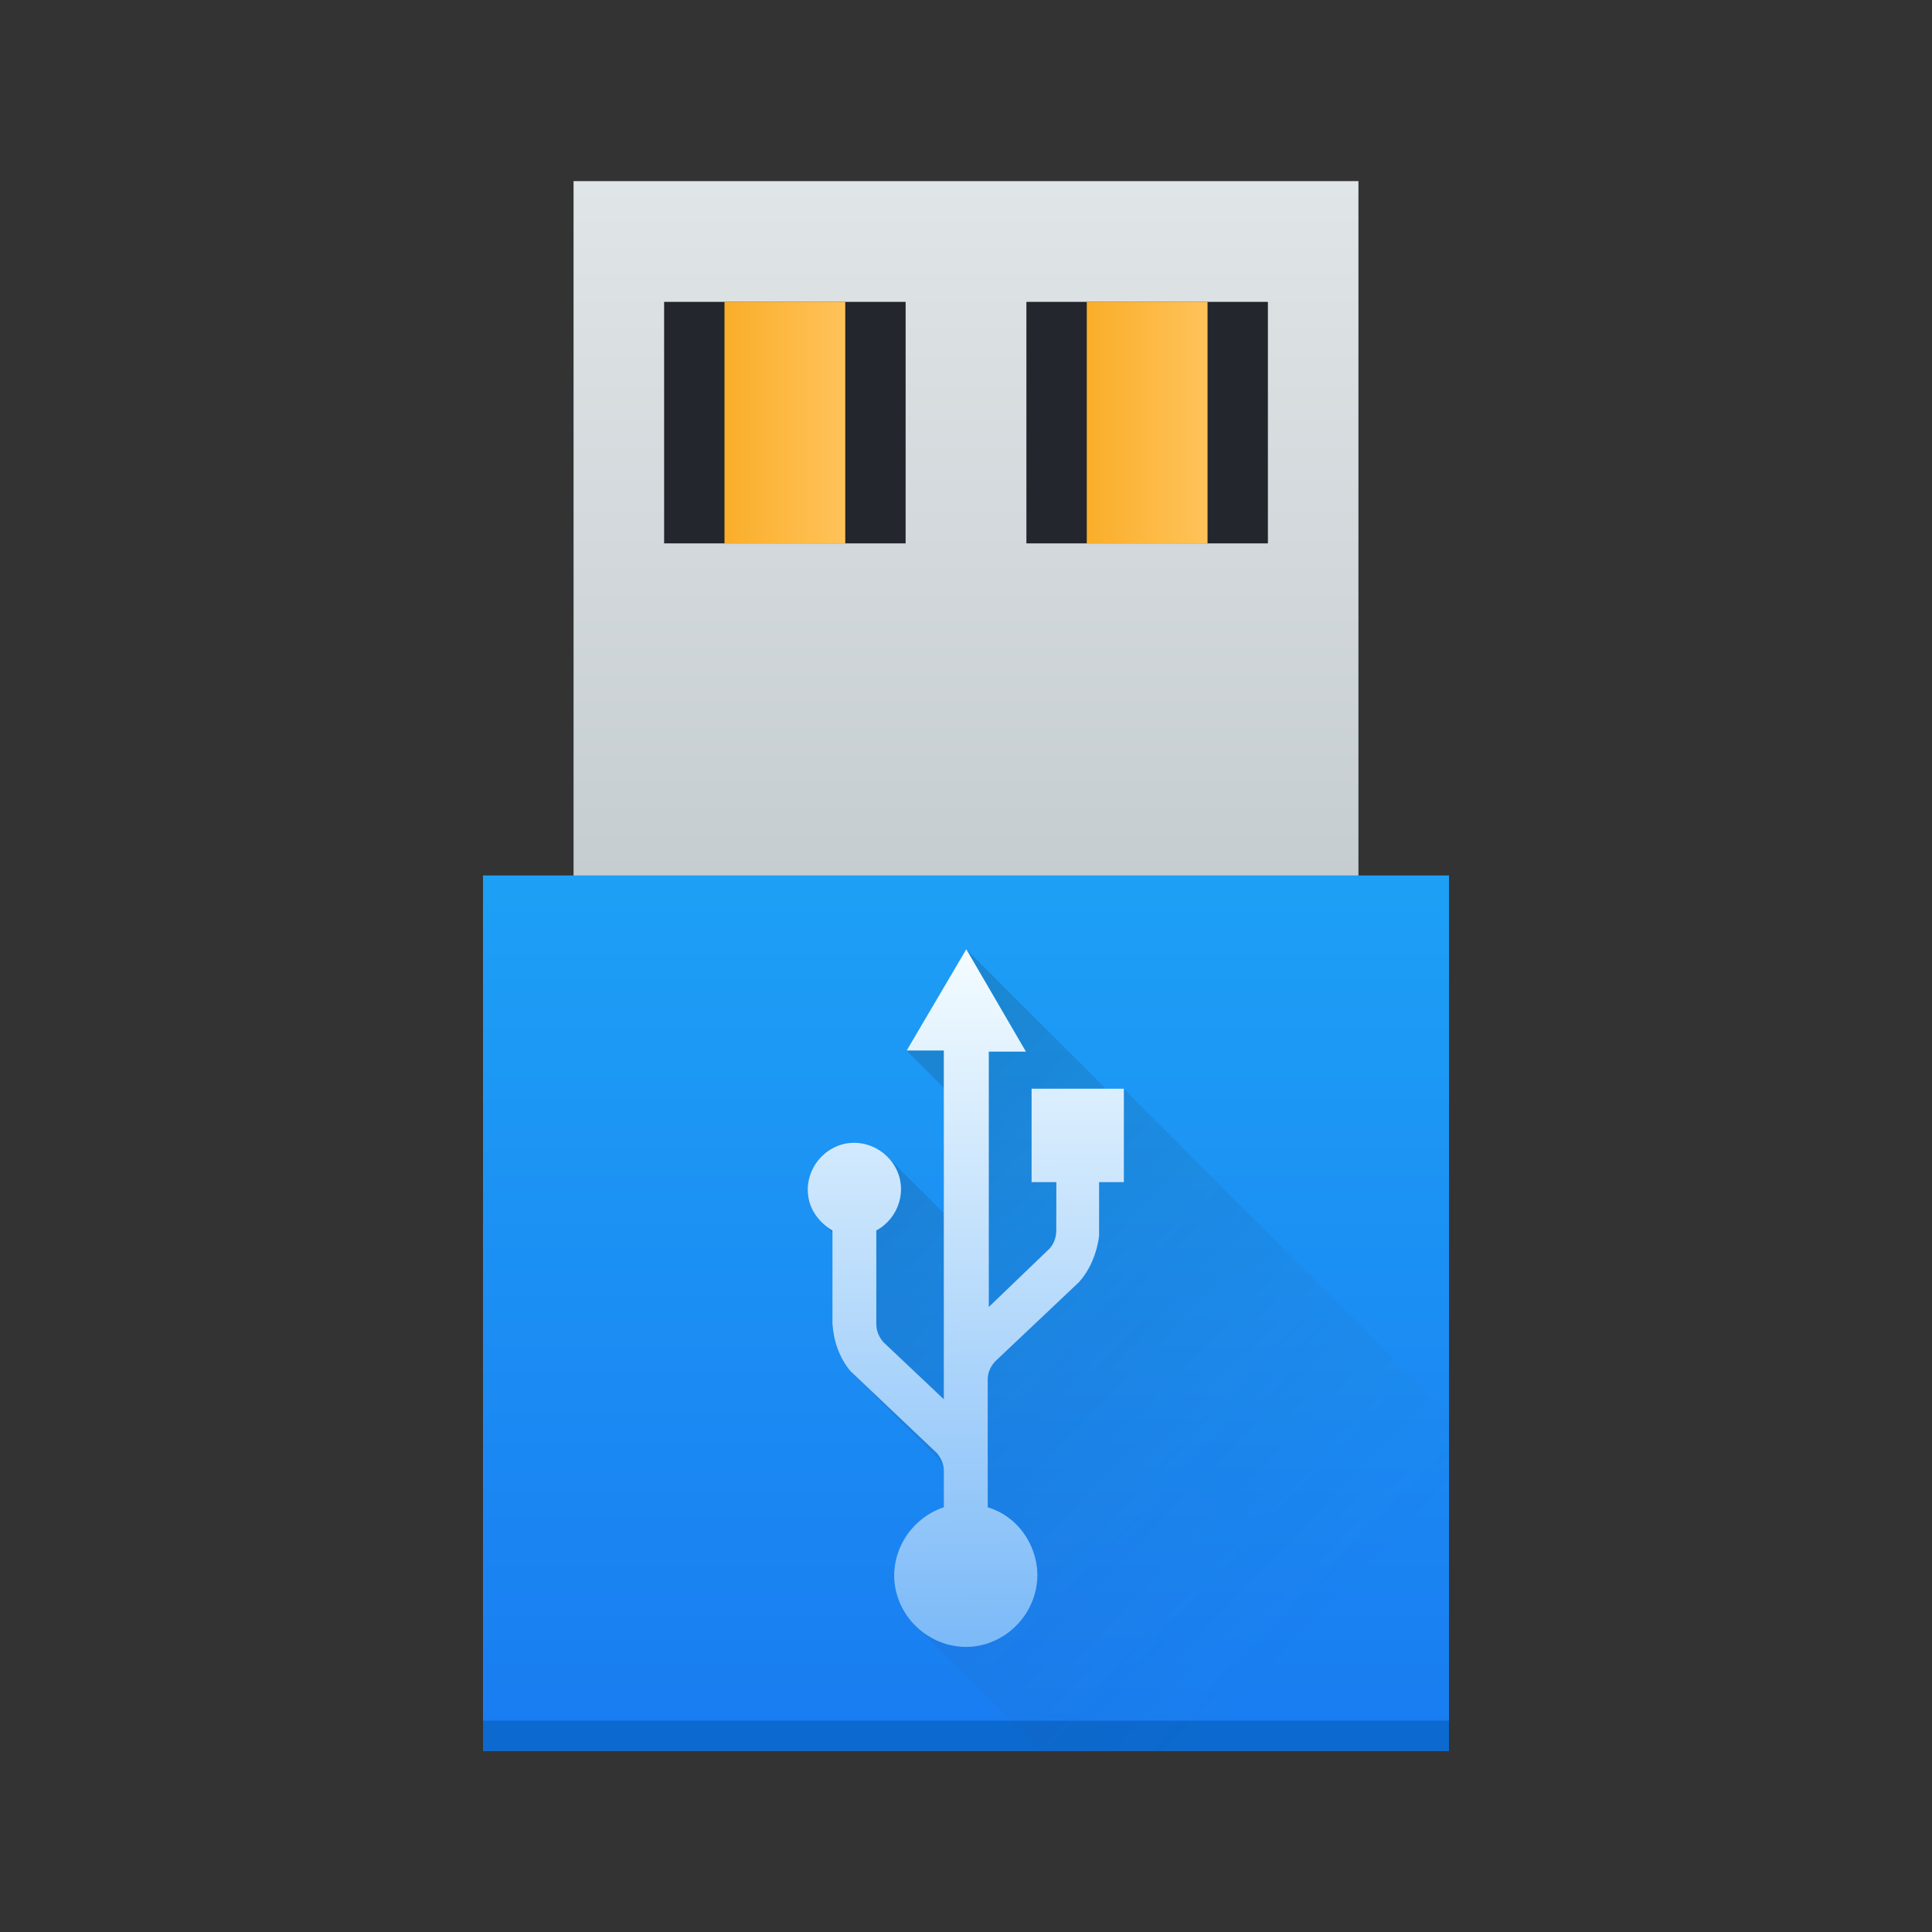 <?xml version="1.0" encoding="UTF-8" standalone="no"?>
<!-- Created with Inkscape (http://www.inkscape.org/) -->

<svg
   width="64"
   version="1.1"
   height="64"
   id="svg35"
   sodipodi:docname="drive-removable-media.svg"
   inkscape:version="1.1 (c4e8f9ed74, 2021-05-24)"
   xmlns:inkscape="http://www.inkscape.org/namespaces/inkscape"
   xmlns:sodipodi="http://sodipodi.sourceforge.net/DTD/sodipodi-0.dtd"
   xmlns:xlink="http://www.w3.org/1999/xlink"
   xmlns="http://www.w3.org/2000/svg"
   xmlns:svg="http://www.w3.org/2000/svg">
  <rect width="100%" height="100%" fill="#333333" stroke="none"/>
  <sodipodi:namedview
     id="namedview37"
     pagecolor="#ffffff"
     bordercolor="#666666"
     borderopacity="1.0"
     inkscape:pageshadow="2"
     inkscape:pageopacity="0.0"
     inkscape:pagecheckerboard="0"
     showgrid="false"
     inkscape:zoom="10.765625"
     inkscape:cx="31.953556"
     inkscape:cy="32"
     inkscape:window-width="1920"
     inkscape:window-height="1021"
     inkscape:window-x="0"
     inkscape:window-y="29"
     inkscape:window-maximized="1"
     inkscape:current-layer="layer1" />
  <defs
     id="defs5455">
    <linearGradient
       inkscape:collect="always"
       id="linearGradient4158"
       xlink:href="#linearGradient4143"
       y1="557.798"
       y2="505.798"
       gradientUnits="userSpaceOnUse"
       x2="0"
       gradientTransform="matrix(0.783 0 0 1 83.254 -8)" />
    <linearGradient
       inkscape:collect="always"
       id="linearGradient4400">
      <stop
         style="stop-color:#020303"
         id="stop4402" />
      <stop
         offset="1"
         style="stop-color:#424649;stop-opacity:0"
         id="stop4404" />
    </linearGradient>
    <linearGradient
       inkscape:collect="always"
       id="linearGradient4143">
      <stop
         style="stop-color:#197cf1"
         id="stop4145" />
      <stop
         offset="1"
         style="stop-color:#20bcfa"
         id="stop4147" />
    </linearGradient>
    <linearGradient
       inkscape:collect="always"
       id="linearGradient4290">
      <stop
         style="stop-color:#7cbaf8"
         id="stop4292" />
      <stop
         offset="1"
         style="stop-color:#f4fcff"
         id="stop4294" />
    </linearGradient>
    <linearGradient
       inkscape:collect="always"
       xlink:href="#linearGradient4303"
       id="linearGradient4319"
       y1="551.798"
       y2="528.798"
       gradientUnits="userSpaceOnUse"
       x2="0"
       gradientTransform="matrix(0.636 0 0 1 144.251 -31)" />
    <linearGradient
       inkscape:collect="always"
       id="linearGradient4303">
      <stop
         style="stop-color:#c6cdd1"
         id="stop4305" />
      <stop
         offset="1"
         style="stop-color:#e0e5e7"
         id="stop4307" />
    </linearGradient>
    <linearGradient
       inkscape:collect="always"
       xlink:href="#linearGradient4143-8"
       id="linearGradient4375"
       x1="398.571"
       gradientUnits="userSpaceOnUse"
       x2="400.571"
       gradientTransform="matrix(2 0 0 2 -384.571 -537.798)" />
    <linearGradient
       inkscape:collect="always"
       id="linearGradient4143-8">
      <stop
         style="stop-color:#faae2a"
         id="stop4145-7" />
      <stop
         offset="1"
         style="stop-color:#ffc35a"
         id="stop4147-4" />
    </linearGradient>
    <linearGradient
       inkscape:collect="always"
       xlink:href="#linearGradient4143-8"
       id="linearGradient4371"
       x1="398.571"
       x2="400.571"
       gradientUnits="userSpaceOnUse"
       gradientTransform="matrix(2 0 0 2 -396.571 -537.798)" />
    <linearGradient
       inkscape:collect="always"
       xlink:href="#linearGradient4290"
       id="linearGradient954"
       x1="408.639"
       y1="546.192"
       x2="408.583"
       y2="523.246"
       gradientUnits="userSpaceOnUse" />
    <linearGradient
       inkscape:collect="always"
       xlink:href="#linearGradient4400"
       id="linearGradient1294"
       x1="398.376"
       y1="525.019"
       x2="419.988"
       y2="545.963"
       gradientUnits="userSpaceOnUse" />
  </defs>
  <g
     inkscape:label="Capa 1"
     inkscape:groupmode="layer"
     id="layer1"
     transform="translate(-376.571,-491.798)">
    <rect
       width="26"
       x="395.571"
       y="497.798"
       rx="0"
       height="24"
       style="fill:url(#linearGradient4319)"
       id="rect4317" />
    <rect
       width="32"
       x="392.571"
       y="520.798"
       rx="0"
       height="29"
       style="fill:url(#linearGradient4158)"
       id="rect4139" />
    <rect
       width="32"
       x="392.571"
       y="548.798"
       height="1"
       style="fill:#0c69cf;stroke-width:2.8;stroke-opacity:0.55"
       id="rect4492" />
    <rect
       width="8"
       x="398.571"
       y="501.798"
       height="8"
       style="fill:#23262c"
       id="rect4359" />
    <rect
       width="8"
       x="410.572"
       y="501.798"
       height="8"
       style="fill:#23262c"
       id="rect4361" />
    <rect
       width="4"
       x="400.571"
       y="501.798"
       height="8"
       style="fill:url(#linearGradient4371)"
       id="rect4363" />
    <rect
       width="4"
       x="412.572"
       y="501.798"
       height="8"
       style="fill:url(#linearGradient4375)"
       id="rect4373" />
    <rect
       width="32"
       x="392.571"
       y="520.798"
       height="29"
       style="fill:none;fill-opacity:1;stroke-width:1.692"
       id="rect4180-5" />
    <path
       id="rect860-5-6"
       style="opacity:0.2;fill:url(#linearGradient1294);fill-opacity:1;stroke-width:0.377"
       d="m 408.583,523.246 -1.977,3.354 1.23,1.23 v 4.158 l -1.873,-1.871 c -0.002,-0.002 -0.004,-0.002 -0.006,-0.004 -0.234,-0.231 -0.529,-0.381 -0.844,-0.434 -0.005,-8e-4 -0.01,-0.004 -0.016,-0.004 -0.317,-0.05 -0.65,-2.8e-4 -0.953,0.166 -0.373,0.205 -0.634,0.539 -0.75,0.916 -0.116,0.377 -0.088,0.797 0.117,1.17 0.074,0.13 0.166,0.252 0.273,0.359 l 0.359,0.357 v 3.01 c 0.019,0.28 0.074,0.563 0.172,0.828 0.098,0.266 0.237,0.515 0.424,0.738 l 2.959,2.959 c 0.053,0.115 0.135,0.223 0.135,0.357 v 1.195 c -0.307,0.102 -0.584,0.262 -0.816,0.465 -0.233,0.203 -0.421,0.445 -0.561,0.715 -0.14,0.27 -0.23,0.566 -0.258,0.871 -0.028,0.305 0.005,0.62 0.107,0.928 0.119,0.358 0.319,0.673 0.57,0.928 0.004,0.004 0.006,0.01 0.01,0.014 l 0.045,0.041 4.104,4.105 h 13.535 V 538.643 L 413.798,527.867 h -0.594 z" />
    <path
       d="m 411.564,530.957 h -0.82 v -3.093 H 413.8 v 3.093 h -0.82 v 1.789 c -0.074,0.559 -0.298,1.118 -0.671,1.528 l -2.758,2.609 c -0.149,0.149 -0.261,0.373 -0.261,0.596 v 4.249 c 0.745,0.223 1.304,0.82 1.528,1.528 0.41,1.23 -0.298,2.571 -1.528,2.981 -1.23,0.41 -2.572,-0.298 -2.981,-1.528 -0.41,-1.23 0.298,-2.571 1.528,-2.981 v -1.193 c 0,-0.224 -0.075,-0.41 -0.224,-0.596 l -2.87,-2.721 c -0.373,-0.447 -0.559,-1.006 -0.596,-1.565 v -3.093 c -0.261,-0.149 -0.484,-0.373 -0.634,-0.634 -0.41,-0.745 -0.112,-1.677 0.634,-2.087 0.745,-0.41 1.677,-0.112 2.087,0.634 0.41,0.745 0.112,1.677 -0.634,2.087 v 3.093 c 0,0.224 0.074,0.41 0.224,0.596 l 2.012,1.901 v -11.553 h -1.23 l 1.975,-3.354 1.975,3.391 h -1.23 v 8.46 l 1.938,-1.863 c 0.186,-0.149 0.298,-0.41 0.298,-0.671 z"
       id="path2-1"
       style="fill:url(#linearGradient954);fill-opacity:1;stroke-width:0.373" />
  </g>
</svg>
